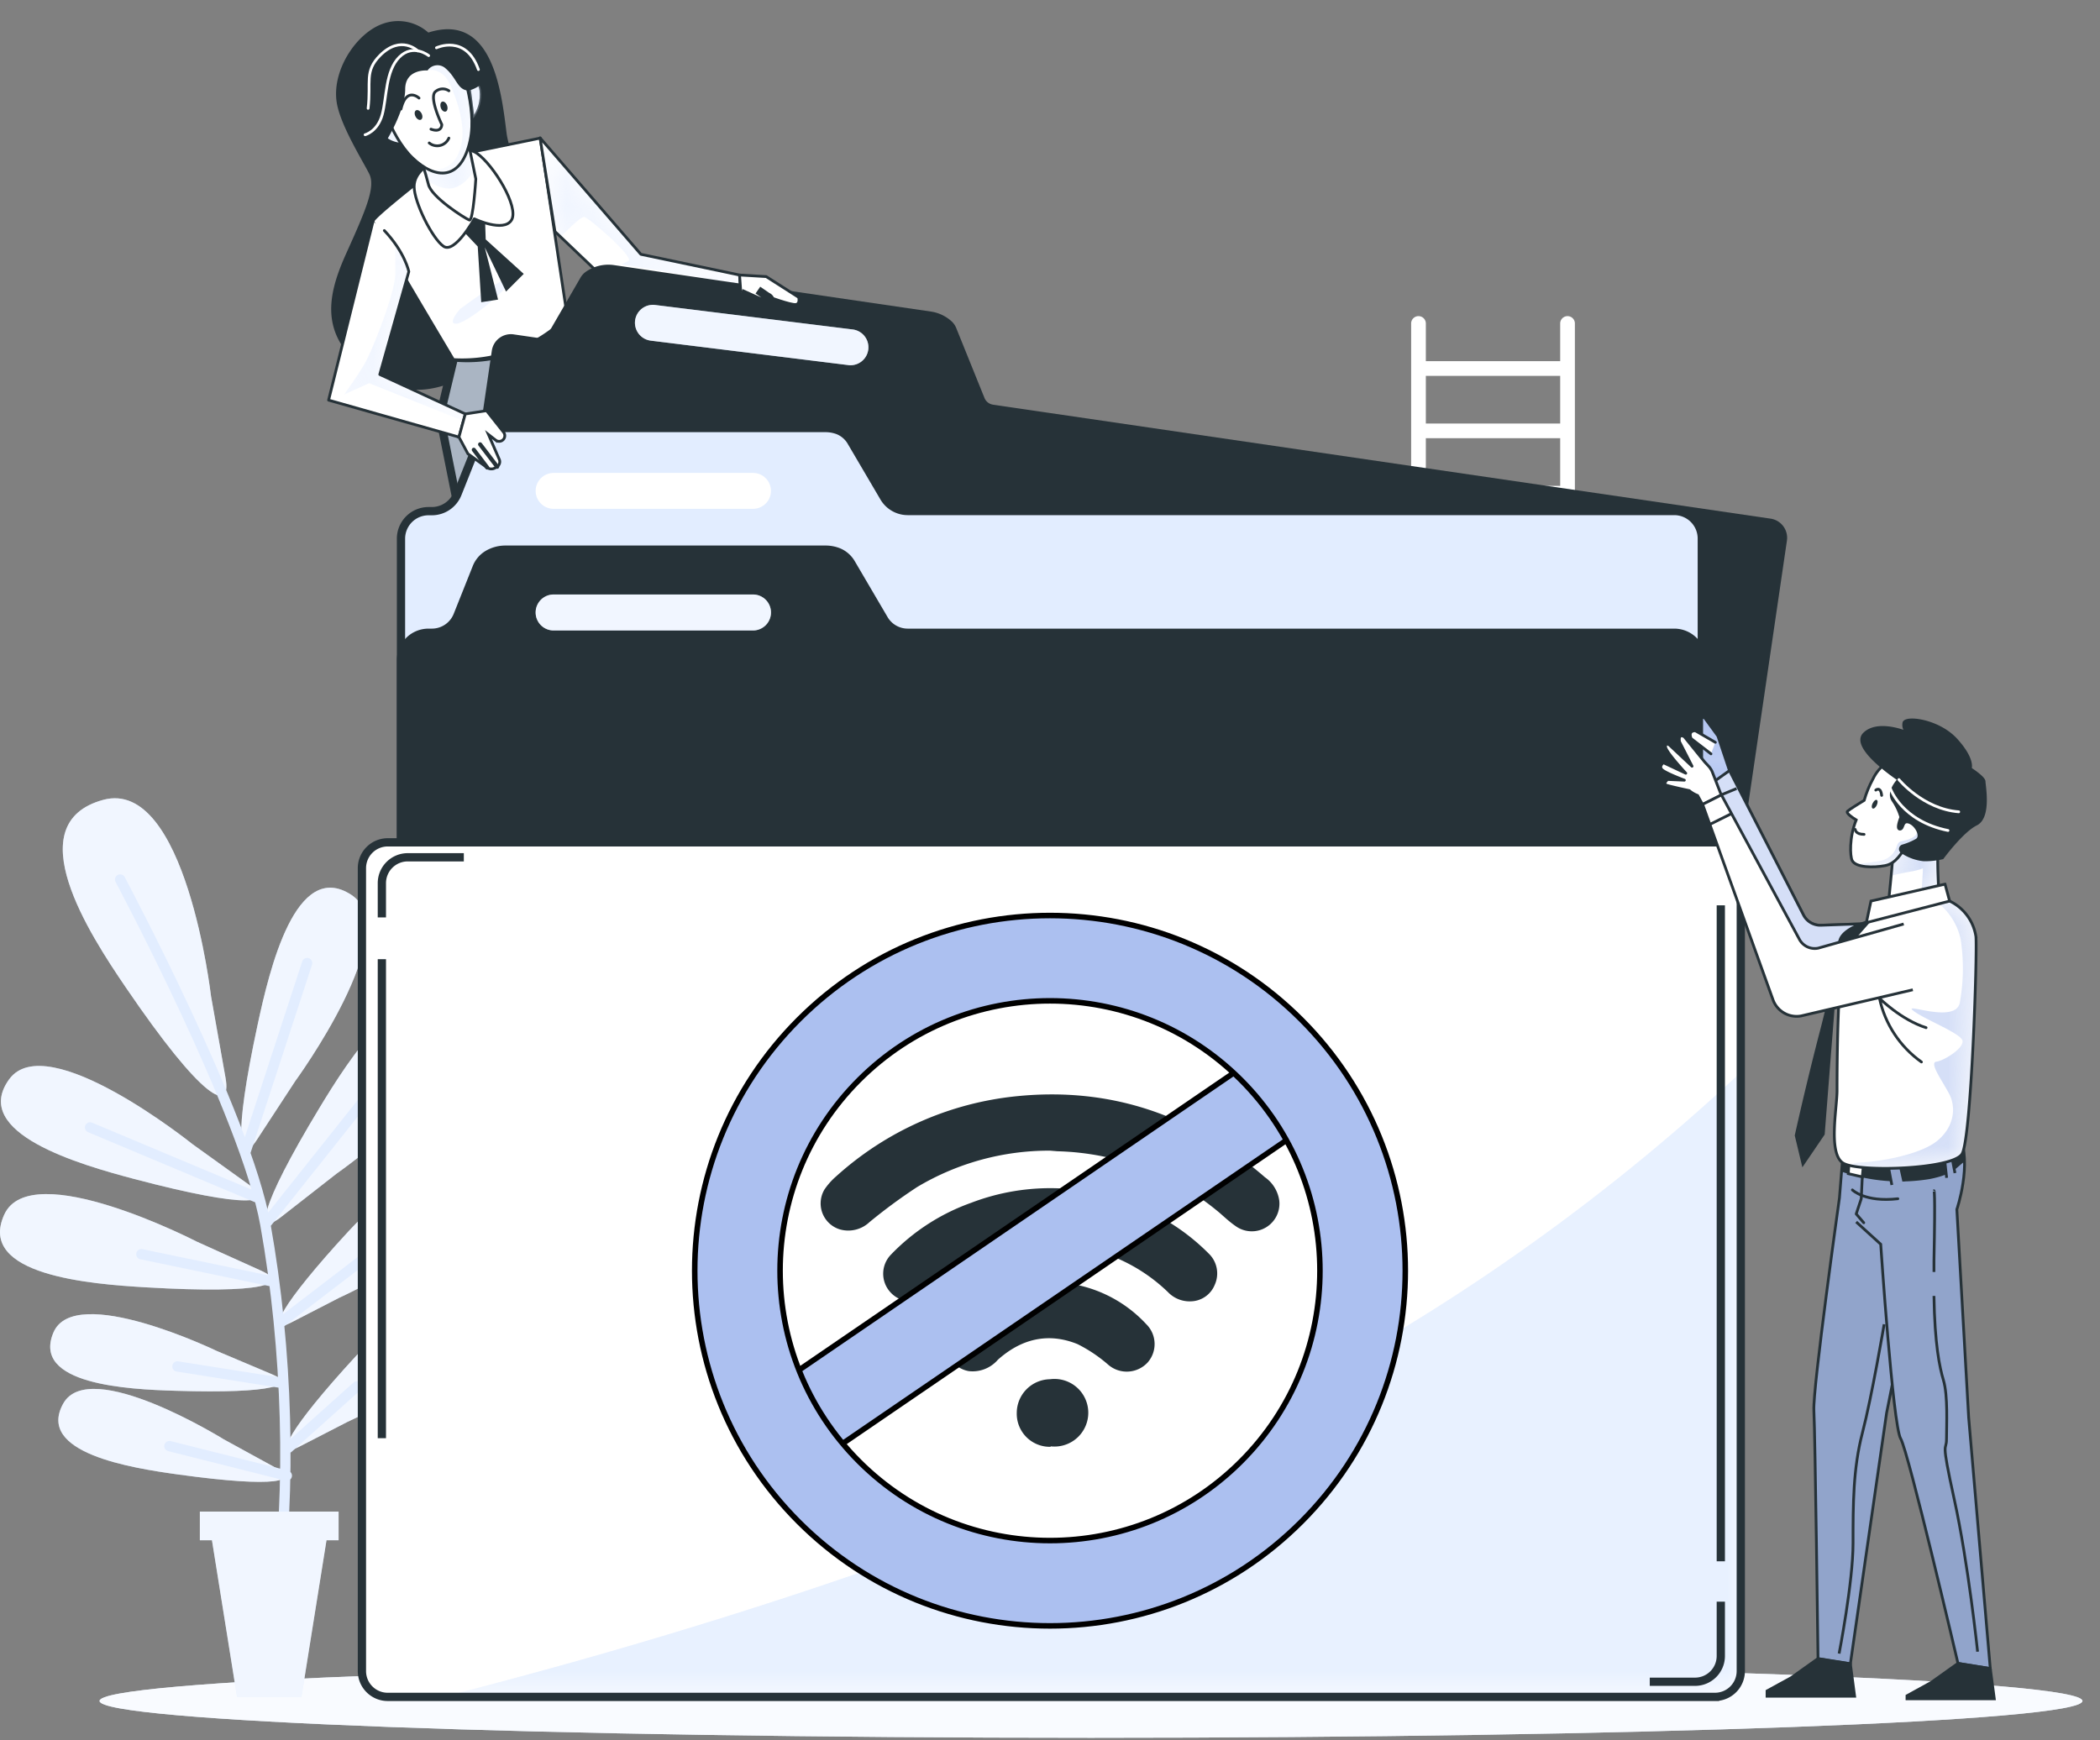 <svg width="76" height="63" viewBox="0 0 76 63" fill="none" xmlns="http://www.w3.org/2000/svg">
    <rect x="0" y="0" width="76" height="63" fill="#808080" stroke="none"/>
    <path d="M39.484 62.909c19.817 0 35.881-.597 35.881-1.334 0-.737-16.064-1.334-35.88-1.334-19.817 0-35.882.597-35.882 1.334 0 .736 16.065 1.334 35.881 1.334z" fill="#E2EDFF"/>
    <path opacity=".8" d="M39.484 62.909c19.817 0 35.881-.597 35.881-1.334 0-.737-16.064-1.334-35.88-1.334-19.817 0-35.882.597-35.882 1.334 0 .736 16.065 1.334 35.881 1.334z" fill="#fff"/>
    <path d="M56.73 11.444a.266.266 0 0 0-.266.266v1.364h-4.862V11.71a.266.266 0 0 0-.532 0v34.352a.266.266 0 0 0 .532 0v-7.684h4.862v7.684a.266.266 0 0 0 .532 0V11.705a.266.266 0 0 0-.267-.261zm-.266 26.407h-4.862v-1.724h4.862v1.724zm0-2.258h-4.862v-1.722h4.862v1.722zm0-2.256h-4.862v-1.716h4.862v1.716zm0-2.254h-4.862v-1.71h4.862v1.71zm0-2.252h-4.862v-1.69h4.862v1.69zm0-2.245h-4.862v-1.7h4.862v1.7zm0-2.235h-4.862v-1.716h4.862v1.716zm0-2.256h-4.862V20.38h4.862v1.716zm0-2.25h-4.862v-1.722h4.862v1.722zm0-2.256h-4.862v-1.726h4.862v1.726zm0-2.258h-4.862v-1.725h4.862v1.725z" fill="#fff"/>
    <path d="M10.683 39.139s3.982-5.45 2.04-6.74c-2.02-1.332-2.97 2.703-3.397 4.684-.911 4.228-.654 5.126-.042 4.196l1.399-2.14z" fill="#E2EDFF"/>
    <path opacity=".5" d="M10.683 39.139s3.982-5.45 2.04-6.74c-2.02-1.332-2.97 2.703-3.397 4.684-.911 4.228-.654 5.126-.042 4.196l1.399-2.14z" fill="#fff"/>
    <path d="M12.176 42.49s5.535-3.862 4.115-5.703c-1.478-1.917-3.686 1.596-4.734 3.327-2.236 3.703-2.282 4.636-1.402 3.955l2.021-1.579z" fill="#E2EDFF"/>
    <path opacity=".5" d="M12.176 42.49s5.535-3.862 4.115-5.703c-1.478-1.917-3.686 1.596-4.734 3.327-2.236 3.703-2.282 4.636-1.402 3.955l2.021-1.579z" fill="#fff"/>
    <path d="M12.296 46.97s4.789-2.151 3.971-3.765c-.851-1.68-3.048.683-4.1 1.857-2.247 2.508-2.417 3.214-1.646 2.822l1.775-.914z" fill="#E2EDFF"/>
    <path opacity=".5" d="M12.296 46.97s4.789-2.151 3.971-3.765c-.851-1.68-3.048.683-4.1 1.857-2.247 2.508-2.417 3.214-1.646 2.822l1.775-.914z" fill="#fff"/>
    <path d="M12.58 51.47s4.789-2.152 3.973-3.765c-.853-1.678-3.049.682-4.102 1.858-2.245 2.508-2.418 3.214-1.644 2.82l1.773-.913z" fill="#E2EDFF"/>
    <path opacity=".5" d="M12.58 51.47s4.789-2.152 3.973-3.765c-.853-1.678-3.049.682-4.102 1.858-2.245 2.508-2.418 3.214-1.644 2.82l1.773-.913z" fill="#fff"/>
    <path d="M6.963 41.416S1.7 37.19.333 39.069c-1.42 1.951 2.564 3.092 4.523 3.61 4.182 1.104 5.09.886 4.19.234l-2.083-1.497z" fill="#E2EDFF"/>
    <path opacity=".5" d="M6.963 41.416S1.7 37.19.333 39.069c-1.42 1.951 2.564 3.092 4.523 3.61 4.182 1.104 5.09.886 4.19.234l-2.083-1.497z" fill="#fff"/>
    <path d="M7.12 44.947S1.122 41.85.155 43.966c-1.005 2.2 3.127 2.52 5.143 2.637 4.319.252 5.166-.142 4.154-.603L7.12 44.947z" fill="#E2EDFF"/>
    <path opacity=".5" d="M7.12 44.947S1.122 41.85.155 43.966c-1.005 2.2 3.127 2.52 5.143 2.637 4.319.252 5.166-.142 4.154-.603L7.12 44.947z" fill="#fff"/>
    <path d="M7.844 48.905s-5.143-2.483-5.91-.668c-.8 1.885 2.7 2.059 4.415 2.11 3.657.114 4.365-.241 3.498-.596l-2.003-.846z" fill="#E2EDFF"/>
    <path opacity=".5" d="M7.844 48.905s-5.143-2.483-5.91-.668c-.8 1.885 2.7 2.059 4.415 2.11 3.657.114 4.365-.241 3.498-.596l-2.003-.846z" fill="#fff"/>
    <path d="M8.096 52.103s-4.852-3.015-5.808-1.293c-.995 1.79 2.469 2.334 4.168 2.568 3.625.5 4.364.225 3.547-.23l-1.907-1.045z" fill="#E2EDFF"/>
    <path opacity=".5" d="M8.096 52.103s-4.852-3.015-5.808-1.293c-.995 1.79 2.469 2.334 4.168 2.568 3.625.5 4.364.225 3.547-.23l-1.907-1.045z" fill="#fff"/>
    <path d="M7.637 36.062s-.911-7.915-3.901-7.107c-3.106.844-.506 4.849.814 6.786 2.804 4.121 3.836 4.575 3.614 3.288l-.527-2.967z" fill="#E2EDFF"/>
    <path opacity=".5" d="M7.637 36.062s-.911-7.915-3.901-7.107c-3.106.844-.506 4.849.814 6.786 2.804 4.121 3.836 4.575 3.614 3.288l-.527-2.967z" fill="#fff"/>
    <path d="M4.348 31.839s4.55 8.527 5.256 12.485c.813 4.547.944 9.627.383 13.607M8.886 41.69l2.229-6.827M9.604 44.324l4.197-5.276M9.337 43.365 3.26 40.813M10.13 47.898l4.57-3.501M9.888 46.396l-4.772-.993M10.117 50.05l-3.696-.584M10.43 52.417l2.486-2.228M10.38 53.419 6.131 52.35" stroke="#E2EDFF" stroke-width=".374" stroke-linecap="round" stroke-linejoin="round"/>
    <path d="M7.233 54.719h5.021v1.039h-.438l-.906 5.67H8.578l-.907-5.67h-.438v-1.04z" fill="#E2EDFF"/>
    <path opacity=".5" d="M7.233 54.719h5.021v1.039h-.438l-.906 5.67H8.578l-.907-5.67h-.438v-1.04z" fill="#fff"/>
    <path d="M15.501 1.179a1.635 1.635 0 0 0-1.628-.325c-.975.325-1.91 1.735-1.674 2.928.165.827.931 2.045 1.163 2.51.233.465-.094 1.25-.832 2.882-.737 1.632-1.023 3.162 1.116 4.51 2.139 1.348 4.56-.791 5.801-2.325 1.242-1.534-.93-5.067-1.117-6.562-.186-1.495-.506-4.361-2.829-3.618z" fill="#263238"/>
    <path d="M20.529 11.462a5.12 5.12 0 0 1-4.097 1.479l-.513 2.137.976 4.879 6.369-3.3-1.442-3.725-1.293-1.47z" fill="#E2EDFF" stroke="#263238" stroke-width=".299" stroke-linecap="round" stroke-linejoin="round"/>
    <path opacity=".3" d="M20.529 11.462a5.12 5.12 0 0 1-4.097 1.479l-.513 2.137.976 4.879 6.369-3.3-1.442-3.725-1.293-1.47z" fill="#263238"/>
    <path d="m20.529 11.462-.976-6.463-2.89.592-1.442.93S13.5 7.87 13.5 8.009c0 .138 2.91 5.008 2.91 5.008a5.395 5.395 0 0 0 4.118-1.555z" fill="#fff"/>
    <path d="m20.529 11.462-.976-6.463-2.89.592-1.442.93S13.5 7.87 13.5 8.009c0 .138 2.91 5.008 2.91 5.008a5.395 5.395 0 0 0 4.118-1.555z" stroke="#263238" stroke-width=".1" stroke-linecap="round" stroke-linejoin="round"/>
    <path opacity=".5" d="M16.65 11.185s2.038-1.51 1.85-1.064c-.188.447-1.596 1.562-1.973 1.596-.378.034.124-.532.124-.532z" fill="#E2EDFF"/>
    <path d="m16.712 8.316.08.083.497.525.127 2.016.609-.095-.48-1.89.769 1.6.64-.64-1.376-1.248-.034-.992-.704-.353" fill="#263238"/>
    <path d="M15.593 5.921s-.605.279-.605.836c0 .556.655 1.881 1.064 2.16.41.278 1.112-.997 1.112-.997s1.064.51 1.348.046c.284-.465-.65-1.999-1.254-2.417-.603-.419-1.665.372-1.665.372z" fill="#fff" stroke="#263238" stroke-width=".1" stroke-linecap="round" stroke-linejoin="round"/>
    <path d="M15.082 5.363c.167.425.307.86.42 1.301.091.465 1.347 1.256 1.485 1.302.139.046.233-1.488.233-1.488l-.371-1.812-1.767.697z" fill="#fff"/>
    <mask id="w9sd6bvhia" style="mask-type:luminance" maskUnits="userSpaceOnUse" x="15" y="4" width="3" height="4">
        <path d="M15.082 5.363c.167.425.307.86.42 1.301.091.465 1.347 1.256 1.485 1.302.139.046.233-1.488.233-1.488l-.371-1.812-1.767.697z" fill="#fff"/>
    </mask>
    <g mask="url(#w9sd6bvhia)">
        <path d="M16.888 4.859a1.803 1.803 0 0 0-.238-.05l-1.282.452-.168.44c.085.238.193.557.259.816.21.17.464.276.732.307.385.026.724-.271.963-.637l-.266-1.328z" fill="#E2EDFF" style="mix-blend-mode:multiply" opacity=".5"/>
    </g>
    <path d="M15.082 5.363c.167.425.307.86.42 1.301.091.465 1.347 1.256 1.485 1.302.139.046.233-1.488.233-1.488l-.371-1.812-1.767.697z" stroke="#263238" stroke-width=".1" stroke-linecap="round" stroke-linejoin="round"/>
    <path d="M14.246 4.572s-.513-.417-.513 0c0 .416.467.65.837.65" fill="#fff"/>
    <path d="M14.246 4.572s-.513-.417-.513 0c0 .416.467.65.837.65" stroke="#263238" stroke-width=".1" stroke-linecap="round" stroke-linejoin="round"/>
    <path d="M16.987 3.224s.327-.51.419.048c.042.363-.057.73-.279 1.021l-.14-1.07z" fill="#fff" stroke="#263238" stroke-width=".1" stroke-linecap="round" stroke-linejoin="round"/>
    <g opacity=".5">
        <path d="M14.246 4.572s-.513-.417-.513 0c0 .416.467.65.837.65" fill="#E2EDFF"/>
        <path d="M14.246 4.572s-.513-.417-.513 0c0 .416.467.65.837.65" stroke="#263238" stroke-width=".1" stroke-linecap="round" stroke-linejoin="round"/>
    </g>
    <path opacity=".5" d="M16.987 3.224s.327-.51.419.048c.042.363-.057.73-.279 1.021l-.14-1.07z" fill="#E2EDFF" stroke="#263238" stroke-width=".1" stroke-linecap="round" stroke-linejoin="round"/>
    <path d="M13.67 3.227s.399 1.662 1.255 2.483c.857.821 1.774.828 2.091-.635.26-1.206-.387-2.814-.387-2.814s-2.089-1.72-2.96.966z" fill="#fff"/>
    <mask id="wdu9jzn4wb" style="mask-type:luminance" maskUnits="userSpaceOnUse" x="13" y="1" width="5" height="6">
        <path d="M13.67 3.227s.399 1.662 1.255 2.483c.857.821 1.774.828 2.091-.635.26-1.206-.387-2.814-.387-2.814s-2.089-1.72-2.96.966z" fill="#fff"/>
    </mask>
    <g mask="url(#wdu9jzn4wb)">
        <path d="m15.157 1.72.324.816s.511-.114.798.503c.288.617.577 1.522.412 2.222-.158.667-.532.887-1.109.903.628.268 1.197 0 1.433-1.092.261-1.206-.386-2.815-.386-2.815s-.708-.58-1.472-.537z" fill="#E2EDFF" style="mix-blend-mode:multiply" opacity=".5"/>
    </g>
    <path d="M13.67 3.227s.399 1.662 1.255 2.483c.857.821 1.774.828 2.091-.635.26-1.206-.387-2.814-.387-2.814s-2.089-1.72-2.96.966z" stroke="#263238" stroke-width=".1" stroke-linecap="round" stroke-linejoin="round"/>
    <path d="M15.255 4.105c.05.094.04.195-.02.227s-.149-.02-.197-.113c-.048-.094-.04-.194.02-.225.06-.032.149.02.197.111zM16.18 3.818c.036.1.013.199-.05.22-.064.021-.146-.04-.178-.138-.032-.1-.012-.199.051-.22.064-.022.142.042.178.138z" fill="#263238"/>
    <path d="M16.245 3.286a.4.4 0 0 0-.483.028c-.255.199.227 1.194.227 1.194s.01.314-.393.168M16.244 5a.458.458 0 0 1-.71.176M15.164 3.55s-.454-.427-.652.397" stroke="#263238" stroke-width=".1" stroke-linecap="round" stroke-linejoin="round"/>
    <path d="M16.656 1.734c-.499-.433-.901-.427-1.077-.37a1.19 1.19 0 0 0-.544-.178c-1.394-.186-1.58.887-1.58 1.907s-.887 2.23-.279 2.37a.727.727 0 0 0 .837-.418s.651-1.064.651-1.814.81-.68.81-.68a.434.434 0 0 1 .653-.074c.37.316.412.687.71.782.297.096.796-.383.796-.383a7.016 7.016 0 0 0-.977-1.142z" fill="#263238"/>
    <path d="M15.514 2.013s-.56-.45-1.064.055-.449 1.46-.617 2.08c-.169.619-.62.73-.62.73" stroke="#fff" stroke-width=".1" stroke-linecap="round" stroke-linejoin="round"/>
    <path d="M15.122 1.844s-.605-.6-1.366.16c-.58.581-.32.963-.434 1.919M15.795 1.73s1.065-.505 1.519.788" stroke="#fff" stroke-width=".1" stroke-linecap="round" stroke-linejoin="round"/>
    <path d="m13.5 8.012-1.608 6.473 4.718 1.338.232-.837-3.098-1.43 1.051-3.724s-.138-.697-.886-1.486" fill="#fff"/>
    <mask id="t30d06okyc" style="mask-type:luminance" maskUnits="userSpaceOnUse" x="11" y="8" width="6" height="8">
        <path d="m13.5 8.012-1.608 6.473 4.718 1.338.232-.837-3.098-1.43 1.051-3.724s-.138-.697-.886-1.486" fill="#fff"/>
    </mask>
    <g mask="url(#t30d06okyc)">
        <path d="m16.849 14.99-3.098-1.428 1.051-3.725a2.86 2.86 0 0 0-.395-.867l-.101-.076v1.028c0 .658-.823 2.756-1.112 3.25-.29.492-.74 1.11-.74 1.11l.905-.412 3.428 1.373.062-.252z" fill="#E2EDFF" style="mix-blend-mode:multiply" opacity=".5"/>
    </g>
    <path d="m13.5 8.012-1.608 6.473 4.718 1.338.232-.837-3.098-1.43 1.051-3.724s-.138-.697-.886-1.486" stroke="#263238" stroke-width=".1" stroke-linecap="round" stroke-linejoin="round"/>
    <path d="m26.765 9.956-3.572-.75-3.648-4.216.54 3.391 2.237 2.132 4.498.206-.055-.763z" fill="#fff"/>
    <mask id="ukgdjzcy0d" style="mask-type:luminance" maskUnits="userSpaceOnUse" x="19" y="4" width="8" height="7">
        <path d="m26.765 9.956-3.572-.75-3.648-4.216.54 3.391 2.237 2.132 4.498.206-.055-.763z" fill="#fff"/>
    </mask>
    <g mask="url(#ukgdjzcy0d)">
        <path d="m19.545 4.99.434 2.707.277.846.036.031c.104-.108.695-.721.845-.721.151 0 1.852 1.48 1.605 1.596l-.248.122 4.237.699.03-.325-3.564-.748-3.652-4.207z" fill="#E2EDFF" style="mix-blend-mode:multiply" opacity=".5"/>
    </g>
    <path d="m26.765 9.956-3.572-.75-3.648-4.216.54 3.391 2.237 2.132 4.498.206-.055-.763z" stroke="#263238" stroke-width=".1" stroke-linecap="round" stroke-linejoin="round"/>
    <path d="m60.108 45.85-45.485-6.665a.551.551 0 0 1-.464-.626l3.788-25.842a.548.548 0 0 1 .624-.464l.862.126a.548.548 0 0 0 .557-.27l1.144-1.977a.52.52 0 0 1 .138-.16c.268-.194.6-.275.928-.227l11.465 1.681c.258.037.497.152.687.33.05.05.09.111.117.178l1.02 2.525a.548.548 0 0 0 .43.339l28.137 4.125a.552.552 0 0 1 .466.624l-3.788 25.84a.552.552 0 0 1-.626.463z" fill="#263238" stroke="#263238" stroke-width=".299" stroke-miterlimit="10"/>
    <path d="M60.592 45.724H15.508a.996.996 0 0 1-.996-.997V19.501a.997.997 0 0 1 .996-.997h.123a1.003 1.003 0 0 0 .927-.628l.687-1.725a.97.97 0 0 1 .399-.479c.195-.115.418-.177.645-.177h11.588c.156 0 .31.028.456.083.202.082.371.23.479.419l1.18 2.009a.998.998 0 0 0 .86.493h27.74a.997.997 0 0 1 .997.997v25.231a.996.996 0 0 1-.997.997z" fill="#E2EDFF"/>
    <path d="M60.592 45.724H15.508a.996.996 0 0 1-.996-.997V19.501a.997.997 0 0 1 .996-.997h.123a1.003 1.003 0 0 0 .927-.628l.687-1.725a.97.97 0 0 1 .399-.479c.195-.115.418-.177.645-.177h11.588c.156 0 .31.028.456.083.202.082.371.23.479.419l1.18 2.009a.998.998 0 0 0 .86.493h27.74a.997.997 0 0 1 .997.997v25.231a.996.996 0 0 1-.997.997z" stroke="#263238" stroke-width=".299" stroke-miterlimit="10"/>
    <path d="M27.25 18.42h-7.214a.65.65 0 0 1 0-1.3h7.215a.65.65 0 0 1 0 1.3z" fill="#fff"/>
    <path d="M60.592 50.126H15.508a.997.997 0 0 1-.996-.997V23.903a.997.997 0 0 1 .996-.997h.123a1 1 0 0 0 .927-.628l.687-1.724a.963.963 0 0 1 .399-.478c.195-.117.418-.178.645-.178h11.588c.156 0 .31.028.456.084.203.081.372.23.479.42l1.18 2.011a.996.996 0 0 0 .86.493h27.74a.997.997 0 0 1 .997.997v25.226a.997.997 0 0 1-.997.997z" fill="#263238" stroke="#263238" stroke-width=".299" stroke-miterlimit="10"/>
    <path d="m30.707 13.217-7.158-.886a.653.653 0 0 1-.565-.726.65.65 0 0 1 .727-.564l7.156.887a.65.65 0 0 1-.16 1.29z" fill="#E2EDFF"/>
    <path opacity=".5" d="m30.707 13.217-7.158-.886a.653.653 0 0 1-.565-.726.65.65 0 0 1 .727-.564l7.156.887a.65.65 0 0 1-.16 1.29z" fill="#fff"/>
    <path d="M27.25 22.823h-7.214a.65.65 0 1 1 0-1.302h7.215a.651.651 0 0 1 0 1.302z" fill="#E2EDFF"/>
    <path opacity=".5" d="M27.25 22.823h-7.214a.65.65 0 1 1 0-1.302h7.215a.651.651 0 0 1 0 1.302z" fill="#fff"/>
    <path d="M62.066 30.493H14.032a.935.935 0 0 0-.934.935v29.065c0 .517.418.935.934.935h48.034a.935.935 0 0 0 .934-.935V31.428a.935.935 0 0 0-.934-.935z" fill="#fff"/>
    <mask id="7af9tkhn0e" style="mask-type:luminance" maskUnits="userSpaceOnUse" x="13" y="30" width="50" height="32">
        <path d="M62.066 30.493H14.032a.935.935 0 0 0-.934.935v29.065c0 .517.418.935.934.935h48.034a.935.935 0 0 0 .934-.935V31.428a.935.935 0 0 0-.934-.935z" fill="#fff"/>
    </mask>
    <g mask="url(#7af9tkhn0e)">
        <path d="M63 38.82A74.758 74.758 0 0 1 44.36 51.57c-10.081 4.822-21.605 8.146-28.32 9.857h46.024a.937.937 0 0 0 .936-.934V38.82z" fill="#E2EDFF" style="mix-blend-mode:multiply"/>
        <path opacity=".2" d="M63 38.82A74.758 74.758 0 0 1 44.36 51.57c-10.081 4.822-21.605 8.146-28.32 9.857h46.024a.937.937 0 0 0 .936-.934V38.82z" fill="#fff"/>
    </g>
    <path d="M62.066 30.493H14.032a.935.935 0 0 0-.934.935v29.065c0 .517.418.935.934.935h48.034a.935.935 0 0 0 .934-.935V31.428a.935.935 0 0 0-.934-.935z" stroke="#263238" stroke-width=".299" stroke-miterlimit="10"/>
    <path d="M13.82 33.21v-1.241a.937.937 0 0 1 .936-.935h2.03M13.82 52.064V34.723M62.277 57.98v1.964a.933.933 0 0 1-.934.936h-1.637M62.277 32.774V56.52" stroke="#263238" stroke-width=".299" stroke-miterlimit="10"/>
    <path d="M45.468 41.804H30.629a.484.484 0 0 0-.484.484v7.572c0 .267.217.484.484.484h14.839a.484.484 0 0 0 .484-.485v-7.57a.484.484 0 0 0-.484-.485z" fill="#263238" stroke="#263238" stroke-width=".299" stroke-miterlimit="10"/>
    <path d="M45.468 41.804H30.629a.484.484 0 0 0-.484.484v1.629c0 .267.217.484.484.484h14.839a.484.484 0 0 0 .484-.485V42.29a.484.484 0 0 0-.484-.485z" fill="#fff" stroke="#263238" stroke-width=".299" stroke-miterlimit="10"/>
    <path d="m16.61 15.823.324.604.69.497a.268.268 0 0 0 .301.01l.06-.038a.211.211 0 0 0 .084-.266l-.392-.901.264.206a.204.204 0 0 0 .282-.033.205.205 0 0 0 0-.257l-.615-.778-.77.119-.229.837z" fill="#fff" stroke="#263238" stroke-width=".1" stroke-miterlimit="10"/>
    <path d="m17.993 16.896-.617-.81M17.632 16.924l-.485-.642" stroke="#263238" stroke-width=".149" stroke-linecap="round" stroke-linejoin="round"/>
    <path d="m26.765 9.956.964.057 1.175.75s.065.229-.098.26c-.163.033-1.045-.292-1.045-.292l-.941-.012-.055-.763z" fill="#fff" stroke="#263238" stroke-width=".1" stroke-miterlimit="10"/>
    <path d="m26.814 10.6 1.013.457s.163-.229-.066-.326l-.333-.229" fill="#fff"/>
    <path d="m26.814 10.6 1.013.457s.163-.229-.066-.326l-.333-.229" stroke="#263238" stroke-width=".299" stroke-linejoin="round"/>
    <path d="M46 54c4.419-4.418 4.419-11.582 0-16-4.418-4.418-11.581-4.418-16 0-4.418 4.418-4.418 11.582 0 16 4.419 4.418 11.582 4.418 16 0z" fill="#fff" stroke="#000" stroke-width=".2" stroke-linecap="round" stroke-linejoin="round"/>
    <path d="M38.02 52.375a1.197 1.197 0 0 1-1.223-1.223A1.223 1.223 0 0 1 38 49.929a1.224 1.224 0 1 1 .028 2.43l-.01.016zM43.053 47.11a1.085 1.085 0 0 1-.786-.337 6.115 6.115 0 0 0-8.18-.287c-.17.14-.336.305-.519.425a1.002 1.002 0 0 1-1.358-.147.991.991 0 0 1 .034-1.346 7.516 7.516 0 0 1 2.905-1.877 8.012 8.012 0 0 1 6.336.263c.843.386 1.61.92 2.262 1.578a.997.997 0 0 1 .214 1.131.955.955 0 0 1-.908.596z" fill="#263238"/>
    <path d="M37.977 46.412a4.752 4.752 0 0 1 3.513 1.53 1.009 1.009 0 0 1 .043 1.381 1.027 1.027 0 0 1-1.416.089 5.276 5.276 0 0 0-1.122-.755c-1.064-.431-2.036-.19-2.883.568a1.205 1.205 0 0 1-1.052.41.99.99 0 0 1-.612-1.584 4.162 4.162 0 0 1 1.713-1.257 4.78 4.78 0 0 1 1.816-.382zM38.004 41.654a9.311 9.311 0 0 0-4.813 1.318c-.599.392-1.175.817-1.727 1.272a1.117 1.117 0 0 1-1.07.26.982.982 0 0 1-.691-1.023.983.983 0 0 1 .134-.42c.121-.178.265-.34.428-.48a11.442 11.442 0 0 1 6.544-2.899c3.421-.342 6.394.7 8.971 2.936a1.239 1.239 0 0 1 .517.843 1 1 0 0 1-1.587.918c-.202-.138-.38-.306-.569-.471a9.48 9.48 0 0 0-5.87-2.232l-.267-.022z" fill="#263238"/>
    <path fill-rule="evenodd" clip-rule="evenodd" d="M48.113 38.343c.481.704.3 1.665-.403 2.146L29.366 53.03a1.544 1.544 0 0 1-1.743-2.55l18.344-12.54a1.544 1.544 0 0 1 2.146.404z" fill="#ACC0F0" stroke="#000" stroke-width=".2" stroke-linecap="round" stroke-linejoin="round"/>
    <path fill-rule="evenodd" clip-rule="evenodd" d="M44.908 39.092c-3.815-3.815-10-3.815-13.816 0-3.815 3.815-3.815 10 0 13.816 3.815 3.815 10.001 3.815 13.816 0 3.815-3.815 3.815-10 0-13.816zm-16-2.184c5.021-5.021 13.163-5.021 18.184 0 5.022 5.021 5.022 13.163 0 18.184-5.021 5.021-13.163 5.021-18.184 0-5.021-5.021-5.021-13.163 0-18.184z" fill="#ACC0F0" stroke="#000" stroke-width=".2" stroke-linecap="round" stroke-linejoin="round"/>
    <path d="m62.59 27.895-.418-1.252-.47-.644a.064.064 0 0 0-.117.039v1.855l.355.466.65-.464z" fill="#fff"/>
    <path d="m69.412 33.37-3.511.124a.683.683 0 0 1-.632-.371l-2.678-5.228s-.603.326-.649.464c-.046.139 1.983 5.227 2.605 6.79a.683.683 0 0 0 .662.428l3.925-.166" fill="#fff"/>
    <path d="m69.412 33.37-3.511.124a.683.683 0 0 1-.632-.371l-2.678-5.228s-.603.326-.649.464c-.046.139 1.983 5.227 2.605 6.79a.683.683 0 0 0 .662.428l3.925-.166M62.848 28.546l-.55.227" stroke="#263238" stroke-width=".1" stroke-miterlimit="10"/>
    <g opacity=".5">
        <path d="m69.412 33.37-3.511.124a.683.683 0 0 1-.632-.371l-2.678-5.228s-.603.326-.649.464c-.046.139 1.983 5.227 2.605 6.79a.683.683 0 0 0 .662.428l3.925-.166" fill="#ACC0F0"/>
        <path d="m69.412 33.37-3.511.124a.683.683 0 0 1-.632-.371l-2.678-5.228s-.603.326-.649.464c-.046.139 1.983 5.227 2.605 6.79a.683.683 0 0 0 .662.428l3.925-.166M62.848 28.546l-.55.227" stroke="#263238" stroke-width=".1" stroke-miterlimit="10"/>
    </g>
    <path d="m62.59 27.895-.418-1.252-.47-.644a.064.064 0 0 0-.117.039v1.855l.355.466.65-.464z" fill="#ACC0F0"/>
    <mask id="wxfhrzygpf" style="mask-type:luminance" maskUnits="userSpaceOnUse" x="61" y="25" width="2" height="4">
        <path d="m62.59 27.895-.418-1.252-.47-.644a.064.064 0 0 0-.117.039v1.855l.355.466.65-.464z" fill="#fff"/>
    </mask>
    <g mask="url(#wxfhrzygpf)">
        <path opacity=".5" d="m62.59 27.895-.418-1.252-.47-.644a.064.064 0 0 0-.117.039v1.855l.355.466.65-.464z" fill="#fff"/>
    </g>
    <path d="m62.59 27.895-.418-1.252-.47-.644a.064.064 0 0 0-.117.039v1.855l.355.466.65-.464z" stroke="#263238" stroke-width=".1" stroke-miterlimit="10"/>
    <path d="M70.499 30.065c-.169.214-.29.461-.355.726-.051.34.03 1.65.03 1.65l-1.826.207s.138-1.332.145-1.554a1.976 1.976 0 0 1 .967-1.312c.627-.309 1.161-.158 1.039.283z" fill="#fff"/>
    <mask id="6owpxowt0g" style="mask-type:luminance" maskUnits="userSpaceOnUse" x="68" y="29" width="3" height="4">
        <path d="M70.499 30.065c-.169.214-.29.461-.355.726-.051.34.03 1.65.03 1.65l-1.826.207s.138-1.332.145-1.554a1.976 1.976 0 0 1 .967-1.312c.627-.309 1.161-.158 1.039.283z" fill="#fff"/>
    </mask>
    <g mask="url(#6owpxowt0g)">
        <path d="M70.486 30.08c-.331-.09-.734-.192-1.074-.273a1.983 1.983 0 0 0-.924 1.285c0 .085-.025.334-.05.607.177-.041.46-.103.669-.14.165-.027.329-.068.487-.123l-.062 1.064h.041l.596-.067s-.082-1.31-.03-1.651c.065-.256.183-.496.347-.702z" fill="#ACC0F0" style="mix-blend-mode:multiply" opacity=".5"/>
    </g>
    <path d="M70.499 30.065c-.169.214-.29.461-.355.726-.051.34.03 1.65.03 1.65l-1.826.207s.138-1.332.145-1.554a1.976 1.976 0 0 1 .967-1.312c.627-.309 1.161-.158 1.039.283z" stroke="#263238" stroke-width=".1" stroke-miterlimit="10"/>
    <path d="M70.878 30.29c1.515-2-2.137-4.078-3.096-2.09-.134.245-.24.504-.316.773-.145.089-.532.326-.603.392-.07.066.177.234.314.317-.26.64-.222 1.315-.147 1.467.13.262.768.266 1.188.188.42-.078.587-.48.71-.59.122-.11.732.03.947.093.214.064.709-.154 1.003-.55z" fill="#fff"/>
    <mask id="mrjh0vxb1h" style="mask-type:luminance" maskUnits="userSpaceOnUse" x="66" y="27" width="6" height="5">
        <path d="M70.878 30.29c1.515-2-2.137-4.078-3.096-2.09-.134.245-.24.504-.316.773-.145.089-.532.326-.603.392-.07.066.177.234.314.317-.26.64-.222 1.315-.147 1.467.13.262.768.266 1.188.188.42-.078.587-.48.71-.59.122-.11.732.03.947.093.214.064.709-.154 1.003-.55z" fill="#fff"/>
    </mask>
    <g mask="url(#mrjh0vxb1h)">
        <path d="M69.38 30.1s.032.15-.273.272c-.305.123-.365.03-.456.243a.76.76 0 0 1-.608.548c-.29.055-.581.092-.875.112.242.135.72.124 1.065.062.418-.076.587-.48.709-.59.122-.11.732.03.947.093.05.01.102.01.153 0 .08-.178.128-.369.141-.564l-.803-.177z" fill="#ACC0F0" style="mix-blend-mode:multiply" opacity=".5"/>
    </g>
    <path d="M70.878 30.29c1.515-2-2.137-4.078-3.096-2.09-.134.245-.24.504-.316.773-.145.089-.532.326-.603.392-.07.066.177.234.314.317-.26.64-.222 1.315-.147 1.467.13.262.768.266 1.188.188.42-.078.587-.48.71-.59.122-.11.732.03.947.093.214.064.709-.154 1.003-.55z" stroke="#263238" stroke-width=".1" stroke-miterlimit="10"/>
    <path d="M67.92 29.149c-.039.085-.104.138-.147.118-.043-.02-.046-.104 0-.19.046-.085.105-.138.147-.118.043.02.04.104 0 .19z" fill="#263238"/>
    <path d="M67.885 28.602s.177-.147.213.192M67.142 30.026s0 .178.319.178" stroke="#263238" stroke-width=".1" stroke-linecap="round" stroke-linejoin="round"/>
    <path d="m66.71 41.632-.14 1.735s-.971 6.906-.925 7.698c.046.793.15 8.983.15 8.983l1.17.186 1.312-9.084 1.843-9.23-3.41-.288z" fill="#ACC0F0" stroke="#263238" stroke-width=".1" stroke-miterlimit="10"/>
    <path opacity=".2" d="m66.71 41.632-.14 1.735s-.971 6.906-.925 7.698c.046.793.15 8.983.15 8.983l1.17.186 1.312-9.084 1.843-9.23-3.41-.288z" fill="#263238"/>
    <path d="M68.188 47.94s-.449 2.641-.788 3.936c-.338 1.294-.337 2.586-.337 3.99 0 1.405-.505 3.994-.505 3.994" stroke="#263238" stroke-width=".1" stroke-miterlimit="10"/>
    <path d="M69.08 41.206c.77-.404 1.596-.672 1.832-.134.468 1.074-.093 2.708-.093 2.708l.428 7.533.782 9.09-1.169-.188s-1.794-7.67-2.075-8.139c-.28-.468-.721-7.035-.721-7.035l-.887-.807" fill="#ACC0F0"/>
    <path d="M69.08 41.206c.77-.404 1.596-.672 1.832-.134.468 1.074-.093 2.708-.093 2.708l.428 7.533.782 9.09-1.169-.188s-1.794-7.67-2.075-8.139c-.28-.468-.721-7.035-.721-7.035l-.887-.807" stroke="#263238" stroke-width=".1" stroke-miterlimit="10"/>
    <path d="M69.08 41.206c.77-.404 1.596-.672 1.832-.134.468 1.074-.093 2.708-.093 2.708l.428 7.533.782 9.09-1.169-.188s-1.794-7.67-2.075-8.139c-.28-.468-.721-7.035-.721-7.035l-.887-.807" fill="#263238" opacity=".2"/>
    <path d="M69.991 46.913c.027 1.747.204 2.588.343 3.05.168.561.111 1.629.111 2.127 0 .499-.225-.112.282 2.194s.843 5.508.843 5.508M69.991 43.106s.055-.114 0 2.529v.411" stroke="#263238" stroke-width=".1" stroke-miterlimit="10"/>
    <path d="m67.397 42.604-.038.791-.182.55.273.319" stroke="#263238" stroke-width=".1" stroke-linecap="round" stroke-linejoin="round"/>
    <path d="M67.039 43.076s.457.457 1.645.319" stroke="#263238" stroke-width=".1" stroke-linecap="round" stroke-linejoin="round"/>
    <path d="M69.846 42.68c.887-.177.944-.422 1.25-.628a2.56 2.56 0 0 0-.177-.98c-.232-.532-1.064-.27-1.832.134l-.372.59-1.999-.164-.064.784a6.53 6.53 0 0 0 3.194.264z" fill="#263238"/>
    <path d="m66.91 42.175-.02.312.507.117.039-.41-.527-.02z" fill="#fff" stroke="#263238" stroke-width=".1" stroke-miterlimit="10"/>
    <path d="m70.45 42.638-.086-.777.257-.085.13.69" fill="#ACC0F0"/>
    <path d="m70.45 42.638-.086-.777.257-.085.13.69" stroke="#263238" stroke-width=".1" stroke-miterlimit="10"/>
    <path d="m68.467 42.897-.172-.907h.43l.173.777" fill="#ACC0F0"/>
    <path d="m68.467 42.897-.172-.907h.43l.173.777" stroke="#263238" stroke-width=".1" stroke-miterlimit="10"/>
    <g opacity=".2" fill="#263238">
        <path d="m70.45 42.638-.086-.777.257-.085.13.69M68.467 42.897l-.172-.907h.43l.173.777"/>
    </g>
    <path d="M66.48 34.758s-.147.984-.589 2.66a113.296 113.296 0 0 0-.887 3.686l.247 1.032.736-1.082.493-6.296zM67.71 33.334s-1.033.245-1.13.736a4.075 4.075 0 0 0-.1.688l1.574-1.277 1.966-.787-2.31.64z" fill="#263238" stroke="#263238" stroke-width=".1" stroke-miterlimit="10"/>
    <path d="M67.992 32.954s-.84.95-1.173 1.34c-.333.39-.335 4.577-.335 5.192 0 .616-.333 2.286.224 2.621.557.336 3.963.224 4.299-.335.335-.558.556-7.255.502-7.869a1.708 1.708 0 0 0-.951-1.284c-.388-.179-2.566.335-2.566.335z" fill="#fff"/>
    <mask id="gcmg7bhqfi" style="mask-type:luminance" maskUnits="userSpaceOnUse" x="66" y="32" width="6" height="11">
        <path d="M67.992 32.954s-.84.95-1.173 1.34c-.333.39-.335 4.577-.335 5.192 0 .616-.333 2.286.224 2.621.557.336 3.963.224 4.299-.335.335-.558.556-7.255.502-7.869a1.708 1.708 0 0 0-.951-1.284c-.388-.179-2.566.335-2.566.335z" fill="#fff"/>
    </mask>
    <g mask="url(#gcmg7bhqfi)">
        <path d="M70.557 32.62a.446.446 0 0 0-.145-.033l-.242.126c.406.333.686.795.791 1.31a6.96 6.96 0 0 1-.03 2.25c-.12.82-2.068 0-1.702.305.365.305 1.732.82 1.794 1.094.063.273-.677.729-.943.76-.266.033.177.64.456 1.155.278.516.177 1.242-.456 1.735-.633.493-2.103.736-2.738.76-.206 0-.334.054-.373.114.976.218 3.737.076 4.037-.424.335-.558.557-7.255.502-7.869a1.708 1.708 0 0 0-.951-1.284z" fill="#ACC0F0" style="mix-blend-mode:multiply" opacity=".5"/>
    </g>
    <path d="M67.992 32.954s-.84.95-1.173 1.34c-.333.39-.335 4.577-.335 5.192 0 .616-.333 2.286.224 2.621.557.336 3.963.224 4.299-.335.335-.558.556-7.255.502-7.869a1.708 1.708 0 0 0-.951-1.284c-.388-.179-2.566.335-2.566.335z" stroke="#263238" stroke-width=".1" stroke-miterlimit="10"/>
    <path d="M69.706 37.202c-.899-.28-1.687-1.064-1.687-1.064.2.931.742 1.754 1.519 2.306" fill="#fff"/>
    <path d="M69.706 37.202c-.899-.28-1.687-1.064-1.687-1.064.2.931.742 1.754 1.519 2.306" stroke="#263238" stroke-width=".1" stroke-linecap="round" stroke-linejoin="round"/>
    <path d="m70.39 32.006-2.679.613-.167.782 3.014-.782-.167-.613z" fill="#fff" stroke="#263238" stroke-width=".1" stroke-miterlimit="10"/>
    <path d="m67.12 61.405-.155-1.178-1.17-.186-.973.694-.872.478v.192h3.17zM72.175 61.497l-.145-1.094-1.17-.188-.973.693-.872.48v.109h3.16z" fill="#263238" stroke="#263238" stroke-width=".1" stroke-miterlimit="10"/>
    <path d="m62.08 26.873-.72-.417s-.28-.033-.159.279l.72.555" fill="#fff"/>
    <path d="m62.08 26.873-.72-.417s-.28-.033-.159.279l.72.555" stroke="#263238" stroke-width=".1" stroke-linecap="round" stroke-linejoin="round"/>
    <path d="M61.974 27.957a.721.721 0 0 0-.147-.23l-.135-.146-.733-.908s-.227-.153-.177.177l.454.887-.807-.757s-.152-.126-.152.051.732.96.732.96l-.809-.38s-.177.126-.05.252c.128.126.808.38.808.38l-.605-.026s-.178.151-.052.203c.126.051.834.2.834.2.09.076.193.136.303.177l.178.328.679-.342-.321-.826z" fill="#fff" stroke="#263238" stroke-width=".1" stroke-linecap="round" stroke-linejoin="round"/>
    <path d="m69.226 35.83-4.047.948a.91.91 0 0 1-1.006-.566l-2.554-7.094.68-.342 2.821 5.226a.631.631 0 0 0 .681.322l3.095-.875" fill="#fff"/>
    <path d="m69.226 35.83-4.047.948a.91.91 0 0 1-1.006-.566l-2.554-7.094.68-.342 2.821 5.226a.631.631 0 0 0 .681.322l3.095-.875M62.68 29.445l-.788.393" stroke="#263238" stroke-width=".1" stroke-miterlimit="10"/>
    <path d="M68.722 28.22s-.43.432-.216.755c.127.186.224.391.287.608 0 0-.177.43-.035.43s.07-.322.323-.25c.251.074.501.503.287.646-.16.09-.33.162-.507.213a.12.12 0 0 0-.025.22c.233.158.502.255.782.284.229.005.458-.019.68-.071 0 0 .71-.968 1.221-1.22.51-.252.287-1.4.287-1.543 0-.144-.502-.466-.502-.466s.144-.323-.502-1.04c-.645-.716-1.865-.862-1.9-.61a.355.355 0 0 0 .143.355s-1.076-.467-1.578.035 1.255 1.655 1.255 1.655z" fill="#263238" stroke="#263238" stroke-width=".1" stroke-miterlimit="10"/>
    <path d="M68.722 28.221s.872 1.064 2.165 1.167M68.414 28.546s.406 1.18 2.085 1.518" stroke="#fff" stroke-width=".1" stroke-linecap="round" stroke-linejoin="round"/>
</svg>
